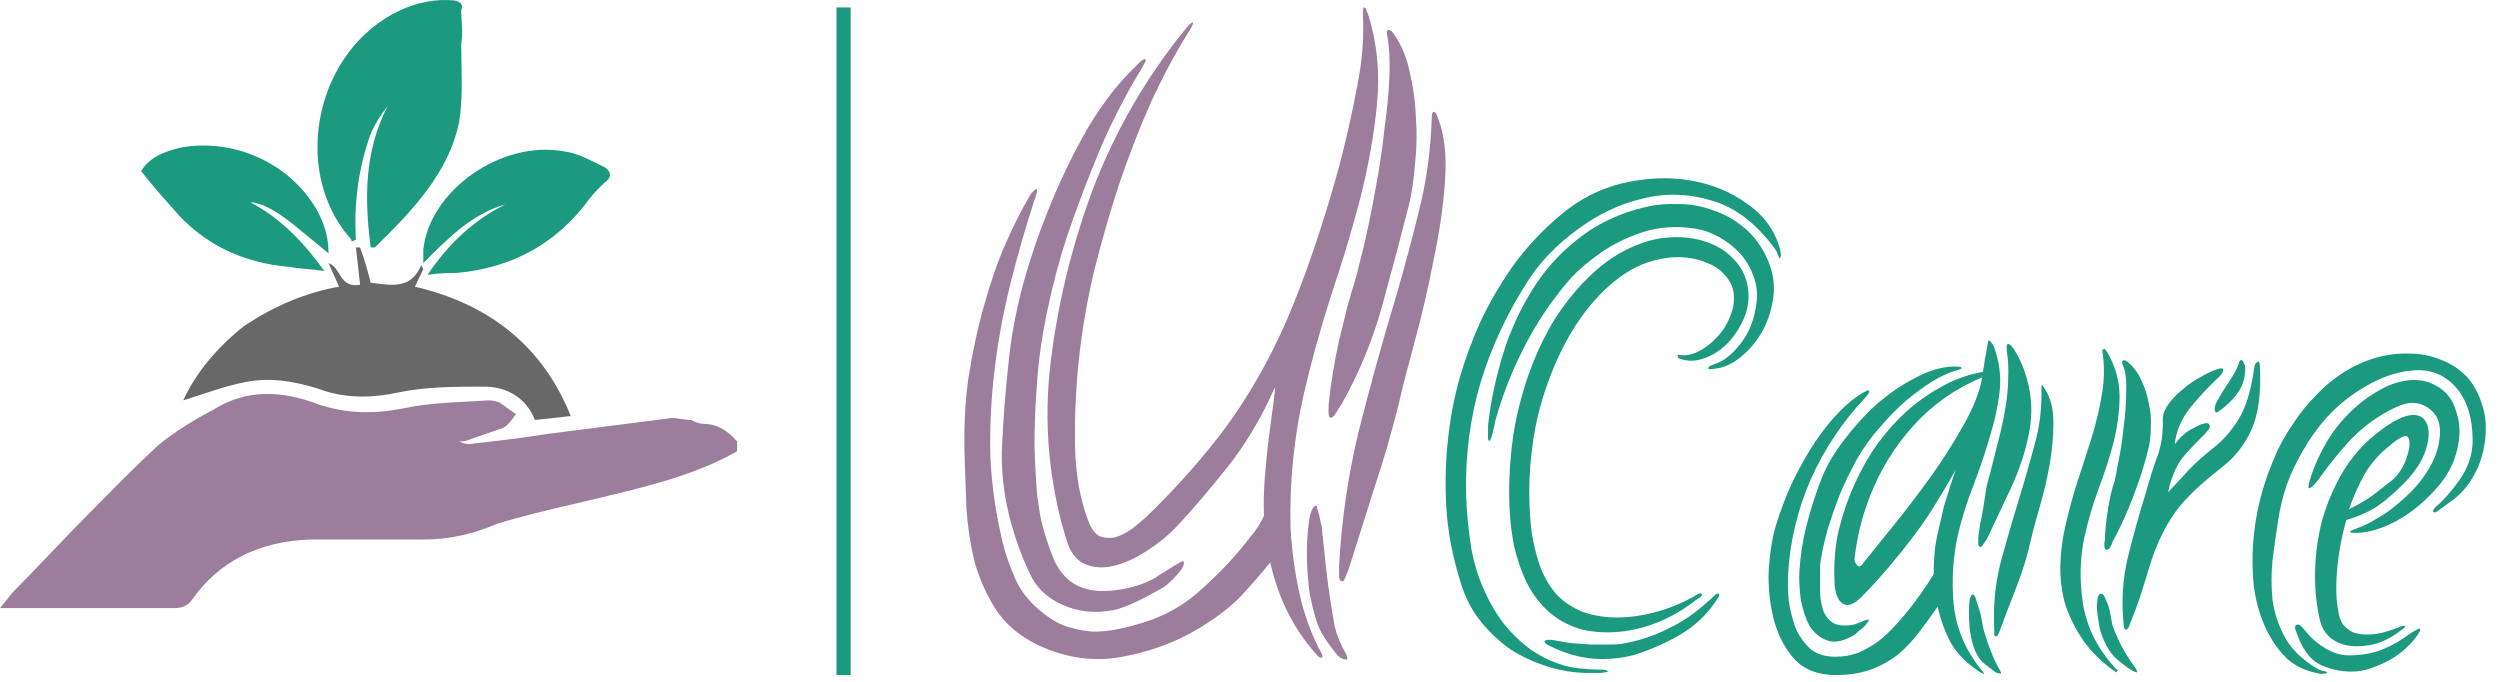 <svg width="176" height="48" viewBox="0 0 176 48" fill="none" xmlns="http://www.w3.org/2000/svg">
<path d="M51.893 31.771C51.398 32.047 50.855 32.323 50.262 32.599C47.148 33.979 43.738 34.669 40.328 35.497C38.549 35.911 36.77 36.325 34.99 36.877C33.36 37.567 31.729 37.981 29.801 37.981C27.133 37.981 24.464 37.981 21.795 37.981C18.237 38.119 15.419 39.498 13.492 42.258C13.196 42.672 12.751 42.81 12.306 42.81C8.451 42.81 4.596 42.81 0.741 42.81C0.593 42.81 0.297 42.81 0 42.81L0.89 41.706C2.669 39.913 4.448 37.981 6.227 36.187C7.858 34.531 9.489 32.875 11.12 31.357C12.306 30.392 13.64 29.564 14.975 28.874C17.347 27.356 19.867 27.494 22.388 28.46C24.464 29.15 26.391 29.15 28.467 28.736C30.394 28.322 32.47 28.322 34.398 28.184C34.595 28.184 34.842 28.23 35.139 28.322C35.584 28.598 35.88 28.874 36.325 29.15C36.028 29.564 35.732 29.977 35.435 30.116C34.694 30.392 33.804 30.668 33.063 30.943C32.865 31.035 32.618 31.081 32.322 31.081C32.717 31.265 33.063 31.311 33.36 31.219C35.139 31.035 36.918 30.805 38.697 30.529C41.564 30.162 44.43 29.794 47.297 29.426C47.741 29.426 48.186 29.564 48.631 29.564C48.927 29.702 49.224 29.84 49.52 29.84C50.558 29.84 51.3 30.392 51.893 31.081V31.771Z" fill="#9C7D9C"/>
<path d="M17.198 22.942C19.274 21.562 21.498 20.596 23.87 20.183L23.129 18.527C24.018 18.803 23.87 20.32 25.353 20.044L25.056 17.423H25.353C25.649 18.251 25.896 19.079 26.094 19.907C27.428 20.044 28.911 20.459 29.652 18.665L29.801 18.941L29.208 20.183C34.545 21.424 38.252 24.46 40.179 29.29L37.659 29.566C37.066 28.048 35.731 27.22 34.1 27.22C32.025 27.22 29.949 27.22 28.021 27.634C26.094 28.048 24.167 28.048 22.387 27.358C20.608 26.806 18.829 26.53 17.05 26.944C15.716 27.22 14.233 27.772 12.898 28.186C13.788 26.254 15.271 24.46 17.198 22.942V22.942Z" fill="#686868"/>
<path d="M24.76 17.007C24.76 16.915 24.711 16.823 24.612 16.731C20.461 11.902 22.24 3.485 28.171 0.725C29.357 0.173 30.691 -0.103 32.025 0.035C32.47 0.173 32.618 0.311 32.47 0.725C32.47 1.553 32.618 2.243 32.47 3.071C32.47 4.865 32.618 6.796 32.322 8.59C31.581 12.178 29.06 14.8 26.391 17.421C26.243 17.421 26.243 17.421 26.095 17.421C25.65 13.972 25.65 10.66 27.281 7.486C26.836 8.038 26.391 8.728 26.095 9.418C25.205 11.902 24.909 14.386 25.057 16.869L24.76 17.007Z" fill="#1B9A7F"/>
<path d="M12.751 10.384C16.605 9.694 20.609 11.626 22.388 14.938C22.882 15.858 23.129 16.823 23.129 17.835C22.338 17.192 21.498 16.502 20.609 15.766C19.324 14.754 18.335 14.248 17.643 14.248C19.719 15.352 21.35 17.008 22.833 19.077C21.943 18.939 21.202 18.939 20.46 18.801C17.05 18.525 14.233 17.145 12.158 14.662C11.416 13.834 10.675 13.006 9.934 12.04C10.527 11.074 11.565 10.66 12.751 10.384V10.384Z" fill="#1B9A7F"/>
<path d="M29.801 17.559C30.246 13.42 35.287 9.832 39.734 10.66C40.772 10.798 41.662 11.35 42.552 11.764C42.996 12.04 43.145 12.454 42.552 12.868C42.156 13.236 41.81 13.604 41.514 13.972C39.24 17.099 36.127 18.847 32.173 19.215C31.58 19.215 30.987 19.215 30.097 19.353C31.58 17.145 33.359 15.489 35.583 14.385C33.211 15.075 31.58 16.731 29.801 18.525C29.801 18.111 29.801 17.835 29.801 17.559V17.559Z" fill="#1B9A7F"/>
<path d="M80.66 36.428C82.234 34.908 83.643 33.389 84.886 31.869C86.171 30.349 87.352 28.661 88.429 26.803C89.548 24.904 90.563 22.751 91.475 20.345C92.428 17.896 93.36 15.026 94.272 11.733C94.769 9.833 95.183 7.997 95.515 6.224C95.888 4.451 96.033 2.72 95.95 1.032C95.95 0.694 95.971 0.525 96.012 0.525C96.095 0.525 96.157 0.589 96.199 0.715C96.24 0.842 96.281 0.948 96.323 1.032C96.945 3.016 97.152 5.106 96.945 7.301C96.737 9.454 96.344 11.67 95.763 13.949C95.183 16.186 94.5 18.466 93.712 20.788C92.966 23.11 92.324 25.431 91.786 27.753C91.454 29.188 91.206 30.708 91.04 32.312C90.874 33.916 90.812 35.52 90.853 37.124C90.936 38.686 91.143 40.227 91.475 41.747C91.806 43.266 92.324 44.681 93.029 45.989C93.07 46.031 93.091 46.095 93.091 46.179V46.306C92.966 46.306 92.884 46.285 92.842 46.242L92.718 46.116C91.102 44.343 90.004 42.169 89.424 39.594C88.844 40.311 88.243 41.008 87.621 41.683C87.041 42.359 86.212 43.055 85.135 43.773C83.395 44.955 81.447 45.757 79.292 46.179C77.179 46.643 75.066 46.369 72.952 45.356C71.709 44.723 70.756 43.9 70.093 42.886C69.43 41.831 68.933 40.712 68.602 39.531C68.311 38.306 68.125 37.082 68.042 35.858C68.001 34.592 67.959 33.452 67.918 32.439C67.835 30.455 67.918 28.534 68.166 26.677C68.457 24.819 68.829 23.088 69.285 21.484C69.741 19.838 70.259 18.36 70.839 17.052C71.419 15.743 71.979 14.646 72.517 13.759C72.559 13.675 72.621 13.59 72.704 13.506C72.828 13.379 72.911 13.316 72.952 13.316C73.035 13.358 73.035 13.485 72.952 13.696C72.911 13.865 72.87 13.991 72.828 14.076C72.207 15.976 71.647 17.917 71.15 19.901C70.653 21.885 70.28 23.89 70.031 25.917C69.782 27.943 69.679 29.99 69.72 32.059C69.803 34.085 70.093 36.132 70.591 38.201C70.798 39.045 71.109 39.931 71.523 40.86C71.937 41.747 72.621 42.549 73.574 43.266C74.113 43.688 74.672 43.984 75.252 44.153C75.832 44.322 76.392 44.427 76.93 44.469C77.469 44.469 77.966 44.427 78.422 44.343C78.919 44.258 79.375 44.153 79.79 44.026C81.654 43.562 83.249 42.718 84.576 41.493C85.943 40.269 87.103 39.024 88.056 37.758C88.429 37.335 88.74 36.85 88.989 36.301C88.947 35.499 88.968 34.57 89.051 33.515C89.134 32.46 89.237 31.468 89.362 30.539C89.486 29.61 89.589 28.829 89.672 28.196C89.755 27.563 89.776 27.267 89.734 27.31C88.781 29.463 87.642 31.362 86.316 33.008C85.031 34.613 83.912 35.921 82.96 36.934C82.338 37.61 81.633 38.201 80.846 38.707C80.1 39.214 79.354 39.573 78.609 39.784C77.863 39.995 77.179 39.995 76.557 39.784C75.936 39.573 75.48 39.087 75.19 38.327C74.61 36.597 74.195 34.697 73.947 32.629C73.698 30.518 73.678 28.386 73.885 26.233C74.341 21.927 75.335 17.685 76.868 13.506C78.443 9.327 80.639 5.507 83.457 2.045C83.623 1.834 83.767 1.686 83.892 1.602C84.058 1.517 84.016 1.686 83.767 2.108C82.856 3.544 81.965 5.19 81.095 7.047C80.266 8.905 79.499 10.868 78.795 12.936C78.132 14.962 77.531 17.052 76.993 19.205C76.495 21.358 76.143 23.447 75.936 25.474C75.729 27.5 75.646 29.505 75.687 31.489C75.729 33.431 76.04 35.161 76.62 36.681C76.827 37.23 77.096 37.589 77.428 37.758C77.8 37.884 78.174 37.905 78.546 37.821C78.919 37.694 79.292 37.504 79.665 37.251C80.038 36.956 80.37 36.681 80.66 36.428ZM81.654 41.493C81.198 41.747 80.722 42 80.225 42.253C79.727 42.507 79.209 42.718 78.671 42.886C78.174 43.013 77.635 43.076 77.055 43.076C76.475 43.076 75.874 42.971 75.252 42.76C74.05 42.338 73.18 41.641 72.642 40.67C72.144 39.657 71.751 38.686 71.461 37.758C70.798 35.731 70.487 33.726 70.528 31.742C70.611 29.716 70.777 27.563 71.026 25.284C71.191 23.679 71.523 21.927 72.02 20.028C72.559 18.086 73.222 16.165 74.009 14.266C74.796 12.366 75.666 10.593 76.62 8.947C77.614 7.301 78.65 5.95 79.727 4.894C79.81 4.81 79.955 4.662 80.162 4.451C80.411 4.198 80.577 4.114 80.66 4.198C80.701 4.24 80.515 4.599 80.1 5.274C79.686 5.95 79.189 6.857 78.609 7.997C78.028 9.137 77.448 10.445 76.868 11.923C76.288 13.358 75.708 14.92 75.128 16.609C74.589 18.255 74.133 19.965 73.76 21.738C73.388 23.468 73.139 25.157 73.015 26.803C72.89 28.45 72.828 29.969 72.828 31.362C72.87 32.713 72.932 33.874 73.015 34.845C73.139 35.773 73.243 36.407 73.325 36.744C73.532 37.589 73.823 38.475 74.195 39.404C74.61 40.29 75.169 40.902 75.874 41.24C76.578 41.578 77.448 41.683 78.484 41.557C79.562 41.43 80.515 41.135 81.343 40.67C81.385 40.628 81.509 40.544 81.716 40.417C81.924 40.29 82.131 40.164 82.338 40.037C82.587 39.868 82.794 39.742 82.96 39.657C83.167 39.531 83.291 39.488 83.332 39.531C83.374 39.615 83.353 39.742 83.27 39.91C83.187 40.079 83.042 40.269 82.835 40.48C82.669 40.691 82.462 40.902 82.214 41.114C82.006 41.282 81.82 41.409 81.654 41.493ZM98.498 28.323C98.001 30.349 97.4 32.417 96.696 34.528C96.033 36.639 95.453 38.475 94.956 40.037C94.873 40.248 94.79 40.459 94.707 40.67C94.624 40.881 94.541 40.966 94.458 40.923C94.334 40.881 94.272 40.755 94.272 40.544C94.272 40.29 94.272 40.058 94.272 39.847C94.438 36.681 94.893 33.536 95.639 30.412C96.427 27.289 97.297 24.144 98.25 20.978C98.83 18.994 99.369 16.989 99.866 14.962C100.404 12.894 100.715 10.678 100.798 8.314C100.798 8.018 100.84 7.871 100.922 7.871C101.047 7.871 101.15 8.018 101.233 8.314C101.689 9.454 101.855 10.931 101.73 12.746C101.606 14.519 101.337 16.377 100.922 18.318C100.55 20.26 100.114 22.139 99.617 23.954C99.12 25.769 98.747 27.225 98.498 28.323ZM99.182 14.456C98.602 16.735 97.98 19.078 97.317 21.484C96.654 23.89 95.722 26.17 94.52 28.323C94.438 28.45 94.293 28.682 94.085 29.019C93.92 29.315 93.775 29.442 93.65 29.399C93.567 29.399 93.526 29.23 93.526 28.893C93.526 28.555 93.547 28.281 93.588 28.07C93.629 27.563 93.712 26.951 93.837 26.233C93.961 25.474 94.106 24.714 94.272 23.954C94.479 23.152 94.665 22.392 94.831 21.674C95.038 20.914 95.225 20.281 95.391 19.775C95.474 19.521 95.598 19.036 95.763 18.318C95.971 17.558 96.178 16.672 96.385 15.659C96.592 14.646 96.799 13.548 97.007 12.366C97.214 11.142 97.38 9.939 97.504 8.757C97.67 7.575 97.773 6.456 97.815 5.401C97.856 4.346 97.815 3.438 97.69 2.678C97.608 2.298 97.628 2.108 97.752 2.108C97.835 2.108 97.918 2.151 98.001 2.235C98.084 2.319 98.146 2.404 98.188 2.488C98.685 3.206 99.037 4.071 99.244 5.084C99.493 6.098 99.638 7.153 99.679 8.25C99.762 9.348 99.742 10.445 99.617 11.543C99.534 12.641 99.389 13.611 99.182 14.456ZM93.588 41.81C93.712 42.654 93.837 43.414 93.961 44.09C94.127 44.765 94.396 45.419 94.769 46.053C94.811 46.095 94.831 46.158 94.831 46.242C94.873 46.369 94.852 46.432 94.769 46.432C94.562 46.432 94.355 46.327 94.147 46.116C93.692 45.567 93.319 45.039 93.029 44.533C92.739 44.026 92.469 43.14 92.221 41.873C92.138 41.367 92.076 40.755 92.034 40.037C91.993 39.319 91.993 38.623 92.034 37.947C92.076 37.272 92.138 36.723 92.221 36.301C92.345 35.837 92.49 35.605 92.656 35.605C92.697 35.605 92.739 35.731 92.78 35.985C92.863 36.196 92.925 36.449 92.966 36.744C93.049 36.998 93.091 37.272 93.091 37.568C93.132 37.821 93.153 37.99 93.153 38.074C93.277 39.383 93.422 40.628 93.588 41.81Z" fill="#9C7D9C"/>
<path d="M114.168 45.328C115.291 45.137 116.368 44.788 117.398 44.28C118.459 43.772 119.411 43.121 120.253 42.327C120.316 42.295 120.441 42.184 120.628 41.993C120.815 41.803 120.94 41.739 121.002 41.803C121.065 41.867 121.049 41.962 120.955 42.089C120.862 42.216 120.784 42.327 120.721 42.422C120.097 43.343 119.27 44.105 118.24 44.708C117.242 45.28 116.196 45.74 115.104 46.09C114.199 46.344 113.231 46.439 112.201 46.375C111.171 46.28 110.204 46.01 109.299 45.566C109.018 45.439 108.846 45.343 108.784 45.28C108.722 45.185 108.722 45.121 108.784 45.089C108.846 45.058 108.94 45.042 109.065 45.042C109.221 45.042 109.361 45.058 109.486 45.089C109.829 45.153 110.22 45.216 110.657 45.28C111.125 45.312 111.577 45.343 112.014 45.375C112.482 45.375 112.904 45.375 113.278 45.375C113.653 45.375 113.949 45.359 114.168 45.328ZM107.895 31.324C107.738 32.436 107.66 33.531 107.66 34.611C107.66 35.659 107.723 36.659 107.848 37.612C108.004 38.532 108.222 39.358 108.503 40.088C108.815 40.819 109.19 41.422 109.627 41.898C110.126 42.406 110.735 42.803 111.452 43.089C112.201 43.343 112.997 43.47 113.84 43.47C114.714 43.47 115.619 43.343 116.555 43.089C117.522 42.835 118.474 42.438 119.411 41.898C119.598 41.771 119.723 41.739 119.785 41.803C119.848 41.867 119.816 41.946 119.691 42.041C119.598 42.105 119.504 42.168 119.411 42.232C118.599 42.867 117.741 43.375 116.836 43.756C115.931 44.137 115.01 44.375 114.074 44.47C113.169 44.566 112.279 44.518 111.406 44.327C110.563 44.105 109.798 43.708 109.112 43.137C108.456 42.565 107.926 41.882 107.52 41.089C107.114 40.263 106.802 39.374 106.584 38.421C106.397 37.437 106.287 36.421 106.256 35.373C106.225 34.325 106.256 33.293 106.35 32.277C106.475 30.658 106.787 29.022 107.286 27.371C107.785 25.72 108.441 24.196 109.252 22.799C110.095 21.402 111.093 20.179 112.248 19.131C113.403 18.083 114.698 17.353 116.134 16.94C116.851 16.75 117.585 16.67 118.334 16.702C119.083 16.734 119.77 16.877 120.394 17.131C121.049 17.385 121.611 17.766 122.079 18.274C122.547 18.75 122.859 19.338 123.015 20.036C123.171 20.798 123.109 21.544 122.828 22.275C122.547 22.973 122.157 23.593 121.658 24.132C121.158 24.64 120.597 25.006 119.972 25.228C119.348 25.45 118.755 25.45 118.193 25.228C118.162 25.228 118.131 25.18 118.1 25.085C118.1 24.99 118.162 24.958 118.287 24.99C118.662 25.053 119.083 24.974 119.551 24.752C120.05 24.497 120.487 24.164 120.862 23.751C121.268 23.338 121.58 22.846 121.798 22.275C122.048 21.703 122.126 21.116 122.032 20.512C121.939 20.068 121.736 19.687 121.424 19.369C121.143 19.02 120.768 18.75 120.3 18.56C119.832 18.337 119.301 18.195 118.708 18.131C118.147 18.067 117.554 18.099 116.93 18.226C115.744 18.449 114.636 18.988 113.606 19.846C112.607 20.671 111.718 21.687 110.937 22.894C110.157 24.101 109.502 25.45 108.971 26.942C108.441 28.403 108.082 29.864 107.895 31.324ZM111.593 47.09C111.936 47.122 112.279 47.138 112.623 47.138C112.997 47.138 113.184 47.185 113.184 47.28C113.184 47.312 113.122 47.328 112.997 47.328C112.872 47.36 112.732 47.376 112.576 47.376C112.451 47.376 112.311 47.376 112.155 47.376C111.999 47.376 111.905 47.376 111.874 47.376C110.906 47.376 109.954 47.233 109.018 46.947C108.082 46.661 107.208 46.264 106.397 45.756C105.616 45.216 104.914 44.566 104.29 43.803C103.666 43.041 103.198 42.168 102.886 41.184C102.261 39.247 101.902 37.358 101.809 35.516C101.715 33.674 101.793 31.864 102.043 30.086C102.168 29.07 102.402 27.927 102.745 26.657C103.12 25.355 103.603 24.037 104.196 22.703C104.82 21.37 105.585 20.052 106.49 18.75C107.426 17.448 108.534 16.258 109.814 15.178C111.156 14.035 112.638 13.273 114.261 12.892C115.915 12.511 117.491 12.447 118.989 12.701C120.487 12.955 121.814 13.495 122.968 14.321C124.123 15.114 124.888 16.131 125.262 17.369C125.293 17.433 125.325 17.575 125.356 17.798C125.387 17.988 125.372 18.115 125.309 18.179C125.278 18.21 125.231 18.131 125.169 17.941C125.106 17.75 125.044 17.623 124.981 17.559C123.671 15.749 122.188 14.606 120.534 14.13C118.88 13.622 117.242 13.575 115.619 13.987C113.996 14.368 112.467 15.099 111.031 16.178C109.595 17.226 108.456 18.401 107.614 19.703C106.147 21.957 105.023 24.355 104.243 26.895C103.494 29.435 103.151 32.055 103.213 34.754C103.244 35.992 103.369 37.294 103.588 38.659C103.837 40.025 104.306 41.327 104.992 42.565C105.679 43.835 106.615 44.899 107.801 45.756C109.018 46.582 110.282 47.026 111.593 47.09ZM104.852 29.181C105.101 27.498 105.491 25.863 106.022 24.275C106.584 22.688 107.302 21.243 108.175 19.941C109.08 18.607 110.188 17.464 111.499 16.512C112.81 15.559 114.355 14.892 116.134 14.511C116.758 14.384 117.46 14.336 118.24 14.368C119.02 14.368 119.801 14.511 120.581 14.797C121.361 15.051 122.079 15.448 122.734 15.988C123.421 16.527 123.983 17.274 124.42 18.226C124.825 19.147 124.966 20.052 124.841 20.941C124.716 21.83 124.451 22.64 124.045 23.37C123.639 24.069 123.14 24.656 122.547 25.133C121.954 25.609 121.377 25.879 120.815 25.942C120.472 26.006 120.284 26.006 120.253 25.942C120.222 25.847 120.394 25.736 120.768 25.609C121.361 25.418 121.954 24.942 122.547 24.18C123.171 23.386 123.546 22.386 123.671 21.179C123.733 20.576 123.655 19.989 123.437 19.417C123.218 18.814 122.906 18.29 122.5 17.845C122.095 17.401 121.611 17.02 121.049 16.702C120.487 16.385 119.894 16.178 119.27 16.083C117.928 15.892 116.695 15.988 115.572 16.369C114.448 16.75 113.465 17.242 112.623 17.845C111.811 18.417 111.14 18.988 110.61 19.56C110.11 20.131 109.798 20.512 109.673 20.703C108.706 21.941 107.863 23.291 107.146 24.752C106.428 26.18 105.835 27.689 105.367 29.276C105.367 29.308 105.335 29.419 105.273 29.61C105.242 29.8 105.195 30.007 105.133 30.229C105.101 30.419 105.055 30.61 104.992 30.8C104.93 30.959 104.883 31.039 104.852 31.039C104.789 31.039 104.758 30.943 104.758 30.753C104.758 30.562 104.758 30.372 104.758 30.181C104.758 29.959 104.774 29.753 104.805 29.562C104.836 29.372 104.852 29.245 104.852 29.181Z" fill="#1B9A7F"/>
<path d="M142.828 30.562C142.579 31.832 142.157 33.103 141.564 34.373C140.971 35.643 140.41 36.834 139.879 37.945C139.848 38.008 139.77 38.12 139.645 38.278C139.551 38.437 139.473 38.517 139.411 38.517C139.317 38.485 139.27 38.389 139.27 38.231C139.27 38.04 139.27 37.913 139.27 37.85C139.302 37.564 139.348 37.23 139.411 36.849C139.504 36.437 139.583 36.024 139.645 35.611C139.707 35.167 139.77 34.754 139.832 34.373C139.926 33.96 140.019 33.595 140.113 33.277C140.394 32.198 140.628 31.277 140.815 30.515C141.003 29.721 141.143 29.006 141.237 28.371C141.33 27.736 141.377 27.133 141.377 26.561C141.408 25.99 141.377 25.371 141.283 24.704C141.252 24.45 141.268 24.291 141.33 24.228C141.393 24.196 141.471 24.228 141.564 24.323C141.658 24.418 141.736 24.513 141.798 24.609C142.329 25.466 142.688 26.419 142.875 27.466C143.062 28.483 143.047 29.515 142.828 30.562ZM143.952 27.371C144.357 27.974 144.56 28.768 144.56 29.753C144.56 30.737 144.467 31.753 144.279 32.801C144.092 33.817 143.858 34.801 143.577 35.754C143.296 36.707 143.094 37.469 142.969 38.04C142.719 39.152 142.376 40.263 141.939 41.374C141.502 42.486 141.127 43.47 140.815 44.327C140.784 44.423 140.737 44.534 140.675 44.661C140.612 44.756 140.55 44.804 140.488 44.804C140.425 44.804 140.394 44.74 140.394 44.613C140.394 44.486 140.394 44.375 140.394 44.28C140.3 42.533 140.488 40.834 140.956 39.183C141.424 37.5 141.923 35.802 142.454 34.087C142.766 33.039 143.062 31.975 143.343 30.896C143.624 29.784 143.749 28.578 143.718 27.276C143.718 27.149 143.733 27.085 143.764 27.085L143.952 27.371ZM139.551 26.561C137.648 27.355 136.025 28.498 134.683 29.991C133.372 31.451 132.358 33.103 131.64 34.944C131.328 35.77 131.094 36.516 130.938 37.183C130.782 37.818 130.657 38.517 130.563 39.279C130.532 39.437 130.579 39.596 130.704 39.755C130.828 39.914 130.953 39.914 131.078 39.755C131.64 39.056 132.358 38.167 133.232 37.088C134.105 36.008 134.979 34.865 135.853 33.658C136.727 32.452 137.507 31.229 138.194 29.991C138.912 28.752 139.364 27.609 139.551 26.561ZM136.415 42.708C135.947 43.375 135.494 43.994 135.057 44.566C134.62 45.137 134.137 45.645 133.606 46.09C133.075 46.502 132.482 46.836 131.827 47.09C131.172 47.344 130.423 47.487 129.58 47.519C128.176 47.582 127.099 47.217 126.35 46.423C125.632 45.629 125.133 44.661 124.852 43.518C124.571 42.374 124.462 41.2 124.524 39.993C124.618 38.755 124.79 37.739 125.039 36.945C125.382 35.833 125.788 34.785 126.256 33.801C126.756 32.785 127.271 31.88 127.801 31.086C128.363 30.261 128.925 29.562 129.486 28.991C130.079 28.387 130.657 27.927 131.219 27.609C131.25 27.609 131.312 27.578 131.406 27.514C131.531 27.451 131.593 27.466 131.593 27.562C131.624 27.562 131.609 27.609 131.546 27.705C131.484 27.8 131.421 27.879 131.359 27.943C129.736 29.657 128.441 31.594 127.473 33.754C126.537 35.913 126.007 38.136 125.882 40.422C125.851 40.993 125.866 41.612 125.929 42.279C126.022 42.946 126.178 43.581 126.397 44.184C126.646 44.756 126.99 45.248 127.427 45.661C127.864 46.042 128.457 46.233 129.206 46.233C129.799 46.233 130.345 46.137 130.844 45.947C131.343 45.724 131.811 45.455 132.248 45.137C132.685 44.788 133.075 44.423 133.419 44.042C133.793 43.629 134.121 43.248 134.402 42.898C135.026 42.105 135.603 41.279 136.134 40.422C136.134 39.787 136.165 39.167 136.228 38.564C136.321 37.961 136.446 37.358 136.602 36.754C136.696 36.31 136.774 35.96 136.836 35.706C136.93 35.421 137.008 35.167 137.07 34.944C137.164 34.69 137.242 34.436 137.304 34.182C137.398 33.896 137.523 33.531 137.679 33.087C137.179 33.976 136.68 34.817 136.181 35.611C135.713 36.373 135.198 37.119 134.636 37.85C134.105 38.548 133.544 39.247 132.951 39.945C132.389 40.612 131.765 41.295 131.078 41.993C130.548 42.533 130.111 42.708 129.767 42.517C129.424 42.327 129.221 41.882 129.159 41.184C129.096 40.104 129.143 39.056 129.299 38.04C129.486 37.024 129.799 35.96 130.235 34.849C130.641 33.833 131.141 32.849 131.733 31.896C132.358 30.943 133.06 30.086 133.84 29.324C134.652 28.53 135.541 27.863 136.508 27.323C137.476 26.752 138.506 26.371 139.598 26.18C139.661 25.831 139.707 25.529 139.739 25.276C139.801 25.021 139.848 24.767 139.879 24.513C139.941 24.164 139.973 23.989 139.973 23.989C140.035 23.958 140.097 23.989 140.16 24.085C140.253 24.18 140.332 24.307 140.394 24.466C140.768 25.514 140.893 26.561 140.768 27.609C140.644 28.657 140.41 29.721 140.066 30.8C139.754 31.88 139.38 32.992 138.943 34.135C138.506 35.246 138.147 36.373 137.866 37.516C137.492 39.136 137.382 40.819 137.538 42.565C137.726 44.28 138.397 45.836 139.551 47.233C139.645 47.36 139.692 47.423 139.692 47.423C139.661 47.455 139.567 47.423 139.411 47.328C138.506 46.756 137.819 46.074 137.351 45.28C136.914 44.454 136.602 43.597 136.415 42.708ZM138.053 25.847C138.116 25.91 138.1 25.958 138.006 25.99C137.944 26.022 137.788 26.069 137.538 26.133C137.133 26.26 136.633 26.498 136.04 26.847C135.479 27.197 134.87 27.641 134.215 28.181C133.59 28.721 132.966 29.356 132.342 30.086C131.718 30.785 131.172 31.547 130.704 32.372C130.235 33.23 129.83 34.071 129.486 34.897C129.174 35.722 128.909 36.484 128.691 37.183C128.503 37.85 128.363 38.437 128.269 38.945C128.176 39.422 128.129 39.755 128.129 39.945C128.129 40.422 128.129 40.93 128.129 41.47C128.129 41.978 128.191 42.438 128.316 42.851C128.441 43.264 128.659 43.581 128.971 43.803C129.284 44.026 129.752 44.089 130.376 43.994C130.407 43.994 130.485 43.978 130.61 43.946C130.735 43.883 130.86 43.835 130.984 43.803C131.109 43.74 131.219 43.692 131.312 43.66C131.437 43.629 131.515 43.613 131.546 43.613C131.577 43.676 131.546 43.756 131.453 43.851C131.39 43.946 131.297 44.057 131.172 44.184C131.047 44.28 130.922 44.375 130.797 44.47C130.704 44.566 130.641 44.629 130.61 44.661C129.83 45.137 129.174 45.28 128.644 45.089C128.113 44.899 127.692 44.55 127.38 44.042C127.099 43.502 126.896 42.883 126.771 42.184C126.678 41.454 126.646 40.803 126.678 40.231C126.74 39.12 126.912 38.024 127.193 36.945C127.473 35.833 127.832 34.722 128.269 33.611C128.613 32.753 129.128 31.88 129.814 30.991C130.501 30.07 131.265 29.229 132.108 28.467C132.982 27.705 133.887 27.085 134.823 26.609C135.759 26.101 136.664 25.831 137.538 25.799C137.85 25.799 138.022 25.815 138.053 25.847ZM140.815 47.233C140.878 47.328 140.893 47.392 140.862 47.423C140.768 47.423 140.644 47.392 140.488 47.328C140.394 47.264 140.144 47.074 139.739 46.756C139.333 46.439 139.036 45.931 138.849 45.232C138.787 44.978 138.724 44.661 138.662 44.28C138.631 43.867 138.615 43.486 138.615 43.137C138.615 42.787 138.631 42.486 138.662 42.232C138.724 41.978 138.802 41.851 138.896 41.851C138.99 41.851 139.083 42.041 139.177 42.422C139.302 42.803 139.38 43.041 139.411 43.137C139.504 43.581 139.583 43.978 139.645 44.327C139.739 44.645 139.832 44.947 139.926 45.232C140.051 45.582 140.207 45.978 140.394 46.423C140.612 46.868 140.753 47.138 140.815 47.233Z" fill="#1B9A7F"/>
<path d="M151.277 31.467C151.027 32.547 150.668 33.69 150.2 34.897C149.763 36.072 149.264 37.167 148.702 38.183C148.702 38.247 148.655 38.358 148.562 38.517C148.499 38.644 148.406 38.707 148.281 38.707C148.218 38.707 148.172 38.612 148.14 38.421C148.14 38.231 148.156 38.104 148.187 38.04C148.187 37.532 148.25 36.865 148.375 36.04C148.499 35.182 148.655 34.484 148.843 33.944C148.905 33.754 148.999 33.293 149.124 32.563C149.28 31.832 149.404 31.023 149.498 30.134C149.623 29.213 149.685 28.34 149.685 27.514C149.716 26.657 149.623 26.022 149.404 25.609V25.418C149.529 25.323 149.67 25.355 149.826 25.514C150.231 25.863 150.544 26.292 150.762 26.8C151.012 27.308 151.183 27.848 151.277 28.419C151.402 28.959 151.449 29.499 151.417 30.038C151.417 30.578 151.371 31.055 151.277 31.467ZM153.103 31.277C153.446 30.832 153.774 30.515 154.086 30.324C154.398 30.134 154.71 29.975 155.022 29.848C155.053 29.848 155.131 29.832 155.256 29.8C155.381 29.768 155.475 29.8 155.537 29.895C155.599 29.991 155.584 30.102 155.49 30.229C155.396 30.356 155.318 30.451 155.256 30.515C155.038 30.737 154.788 30.991 154.507 31.277C154.257 31.531 154.023 31.785 153.805 32.039C153.493 32.388 153.243 32.801 153.056 33.277C152.869 33.722 152.728 34.182 152.635 34.658C153.165 34.087 153.664 33.547 154.133 33.039C154.632 32.531 155.162 32.055 155.724 31.61C156.442 31.07 157.066 30.372 157.597 29.515C158.127 28.657 158.502 27.403 158.72 25.752C158.783 25.593 158.861 25.498 158.954 25.466C159.048 25.434 159.095 25.545 159.095 25.799C159.188 27.641 159.001 29.102 158.533 30.181C158.065 31.261 157.363 32.166 156.426 32.896C155.927 33.277 155.428 33.69 154.928 34.135C154.429 34.579 153.945 35.071 153.477 35.611C153.04 36.151 152.635 36.786 152.26 37.516C151.885 38.247 151.558 39.088 151.277 40.041C151.058 40.771 150.84 41.47 150.622 42.136C150.403 42.771 150.169 43.391 149.919 43.994C149.857 44.216 149.763 44.327 149.638 44.327C149.545 44.296 149.498 44.137 149.498 43.851C149.342 42.327 149.436 40.819 149.779 39.326C150.153 37.802 150.59 36.23 151.09 34.611C151.308 33.817 151.558 33.023 151.839 32.229C152.151 31.436 152.291 30.531 152.26 29.515C152.26 29.165 152.4 28.8 152.681 28.419C152.962 28.038 153.306 27.689 153.711 27.371C154.117 27.022 154.538 26.736 154.975 26.514C155.412 26.26 155.787 26.085 156.099 25.99C156.38 25.895 156.52 25.91 156.52 26.038C156.52 26.165 156.426 26.323 156.239 26.514C155.584 27.117 154.913 27.832 154.226 28.657C153.571 29.483 153.196 30.356 153.103 31.277ZM149.03 47.28C148.999 47.312 148.967 47.328 148.936 47.328C148.936 47.296 148.858 47.233 148.702 47.138C147.766 46.439 147.033 45.677 146.502 44.851C145.971 44.026 145.581 43.184 145.332 42.327C145.113 41.438 145.02 40.565 145.051 39.707C145.082 38.818 145.191 37.961 145.378 37.135C145.628 36.024 145.925 34.928 146.268 33.849C146.642 32.737 146.986 31.674 147.298 30.658C147.61 29.61 147.844 28.594 148 27.609C148.156 26.593 148.156 25.625 148 24.704C148 24.64 148.047 24.593 148.14 24.561C148.172 24.561 148.203 24.593 148.234 24.656C148.265 24.688 148.296 24.72 148.328 24.752C148.921 25.768 149.217 26.816 149.217 27.895C149.217 28.943 149.077 30.023 148.796 31.134C148.515 32.214 148.156 33.325 147.719 34.468C147.313 35.579 146.986 36.707 146.736 37.85C146.424 39.31 146.393 40.866 146.642 42.517C146.923 44.169 147.657 45.645 148.843 46.947C148.905 47.042 148.967 47.106 149.03 47.138C149.092 47.169 149.092 47.217 149.03 47.28ZM150.434 47.328C150.372 47.328 150.309 47.312 150.247 47.28L150.06 47.185C149.623 46.899 149.233 46.598 148.889 46.28C148.546 45.931 148.25 45.439 148 44.804C147.906 44.581 147.828 44.296 147.766 43.946C147.704 43.565 147.657 43.216 147.625 42.898C147.625 42.581 147.641 42.311 147.672 42.089C147.735 41.867 147.828 41.771 147.953 41.803C148.047 41.803 148.14 41.93 148.234 42.184C148.359 42.438 148.453 42.692 148.515 42.946C148.577 43.295 148.64 43.629 148.702 43.946C148.796 44.264 148.905 44.55 149.03 44.804C149.373 45.597 149.826 46.359 150.387 47.09C150.45 47.249 150.465 47.328 150.434 47.328ZM158.065 25.942C158.065 26.609 157.878 27.197 157.503 27.705C157.129 28.213 156.676 28.641 156.146 28.991C156.052 29.054 155.989 29.054 155.958 28.991C155.927 28.895 155.911 28.832 155.911 28.8C155.911 28.61 155.989 28.387 156.146 28.133C156.302 27.848 156.473 27.562 156.66 27.276C156.879 26.958 157.082 26.641 157.269 26.323C157.456 26.006 157.581 25.72 157.644 25.466C157.737 25.307 157.831 25.307 157.924 25.466C158.018 25.625 158.065 25.784 158.065 25.942Z" fill="#1B9A7F"/>
<path d="M172.392 27.895C172.641 28.213 172.828 28.61 172.953 29.086C173.109 29.562 173.172 30.086 173.141 30.658C173.109 31.197 172.985 31.769 172.766 32.372C172.548 32.976 172.204 33.563 171.736 34.135C170.831 35.214 169.832 36.056 168.74 36.659C167.679 37.23 166.712 37.516 165.838 37.516C165.307 37.516 165.307 37.421 165.838 37.23C166.119 37.135 166.446 36.992 166.821 36.802C167.226 36.58 167.648 36.326 168.085 36.04C168.522 35.722 168.959 35.357 169.396 34.944C169.864 34.532 170.285 34.055 170.659 33.515C171.284 32.626 171.643 31.769 171.736 30.943C171.861 30.086 171.705 29.435 171.268 28.991C170.894 28.61 170.457 28.403 169.957 28.371C169.458 28.308 168.709 28.578 167.71 29.181C166.805 29.721 165.994 30.388 165.276 31.181C164.558 31.975 163.887 32.817 163.263 33.706C162.92 34.151 162.686 34.373 162.561 34.373C162.467 34.373 162.514 34.087 162.701 33.515C163.076 32.404 163.591 31.372 164.246 30.419C164.933 29.467 165.744 28.657 166.68 27.99C167.367 27.514 167.991 27.181 168.553 26.99C169.146 26.8 169.676 26.72 170.145 26.752C170.644 26.784 171.081 26.911 171.455 27.133C171.83 27.323 172.142 27.578 172.392 27.895ZM174.919 31.229C174.795 31.991 174.592 32.642 174.311 33.182C174.061 33.69 173.765 34.135 173.421 34.516C173.109 34.865 172.782 35.151 172.438 35.373C172.126 35.595 171.845 35.802 171.596 35.992C171.471 36.087 171.377 36.103 171.315 36.04C171.252 35.976 171.299 35.865 171.455 35.706C172.017 35.23 172.579 34.595 173.141 33.801C173.734 32.976 174.046 32.071 174.077 31.086C174.077 29.403 173.671 28.117 172.86 27.228C172.048 26.339 171.034 25.958 169.817 26.085C168.6 26.18 167.336 26.657 166.025 27.514C165.182 28.054 164.433 28.689 163.778 29.419C163.154 30.118 162.608 30.88 162.139 31.706C161.671 32.499 161.281 33.325 160.969 34.182C160.688 35.039 160.485 35.897 160.361 36.754C160.236 37.58 160.111 38.469 159.986 39.422C159.892 40.374 159.892 41.311 159.986 42.232C160.111 43.153 160.407 44.042 160.875 44.899C161.344 45.724 162.077 46.439 163.076 47.042C163.232 47.138 163.388 47.201 163.544 47.233C163.731 47.264 163.825 47.296 163.825 47.328C163.825 47.392 163.747 47.423 163.591 47.423C163.435 47.455 163.263 47.439 163.076 47.376C162.295 47.217 161.624 46.899 161.063 46.423C160.532 45.915 160.095 45.343 159.752 44.708C159.409 44.073 159.143 43.407 158.956 42.708C158.769 42.009 158.66 41.374 158.628 40.803C158.441 38.294 158.784 35.818 159.658 33.373C159.846 32.864 160.08 32.293 160.361 31.658C160.673 31.023 161.047 30.388 161.484 29.753C161.921 29.086 162.436 28.451 163.029 27.848C163.622 27.212 164.293 26.657 165.042 26.18C165.76 25.736 166.509 25.402 167.289 25.18C168.069 24.958 168.849 24.863 169.63 24.894C170.41 24.894 171.143 25.037 171.83 25.323C172.516 25.577 173.125 25.974 173.656 26.514C174.124 27.022 174.483 27.673 174.732 28.467C175.013 29.261 175.076 30.181 174.919 31.229ZM170.659 29.515C171.034 29.959 171.081 30.658 170.8 31.61C170.519 32.531 169.864 33.468 168.834 34.42C168.272 34.96 167.726 35.405 167.195 35.754C166.665 36.072 165.994 36.357 165.182 36.611C164.839 37.818 164.621 39.009 164.527 40.184C164.433 41.358 164.465 42.311 164.621 43.041C164.652 43.327 164.745 43.613 164.901 43.899C165.089 44.153 165.338 44.359 165.65 44.518C165.994 44.645 166.431 44.693 166.961 44.661C167.492 44.629 168.147 44.454 168.927 44.137C169.146 44.042 169.271 44.026 169.302 44.089C169.364 44.121 169.271 44.216 169.021 44.375C168.459 44.819 167.866 45.137 167.242 45.328C166.618 45.486 166.025 45.534 165.463 45.47C164.933 45.407 164.464 45.216 164.059 44.899C163.684 44.581 163.435 44.153 163.31 43.613C163.06 42.502 162.951 41.343 162.982 40.136C163.013 38.929 163.185 37.739 163.497 36.564C163.84 35.389 164.308 34.293 164.901 33.277C165.526 32.229 166.29 31.34 167.195 30.61C168.881 29.245 170.035 28.879 170.659 29.515ZM170.191 44.708C169.973 45.026 169.692 45.343 169.349 45.661C169.037 45.947 168.662 46.217 168.225 46.471C167.819 46.693 167.383 46.883 166.914 47.042C166.477 47.201 166.025 47.28 165.557 47.28C164.745 47.28 163.981 47.106 163.263 46.756C162.576 46.375 162.046 45.629 161.671 44.518C161.609 44.391 161.578 44.28 161.578 44.184C161.578 44.057 161.609 43.994 161.671 43.994C161.796 43.93 161.921 43.978 162.046 44.137C162.171 44.264 162.295 44.407 162.42 44.566C162.764 44.978 163.201 45.343 163.731 45.661C164.293 45.978 164.823 46.137 165.323 46.137C166.259 46.137 167.07 45.994 167.757 45.709C168.444 45.423 169.099 45.042 169.723 44.566C169.879 44.47 170.051 44.375 170.238 44.28C170.457 44.184 170.441 44.327 170.191 44.708ZM169.536 30.8C169.411 30.547 168.959 30.753 168.178 31.42C167.461 31.991 166.883 32.658 166.446 33.42C166.041 34.151 165.682 34.96 165.37 35.849C165.963 35.563 166.509 35.246 167.008 34.897C167.507 34.516 167.975 34.151 168.412 33.801C168.881 33.388 169.224 32.849 169.442 32.182C169.661 31.515 169.692 31.055 169.536 30.8Z" fill="#1B9A7F"/>
<line x1="59.387" y1="0.525" x2="59.387" y2="47.525" stroke="#1B9A7F"/>
</svg>
